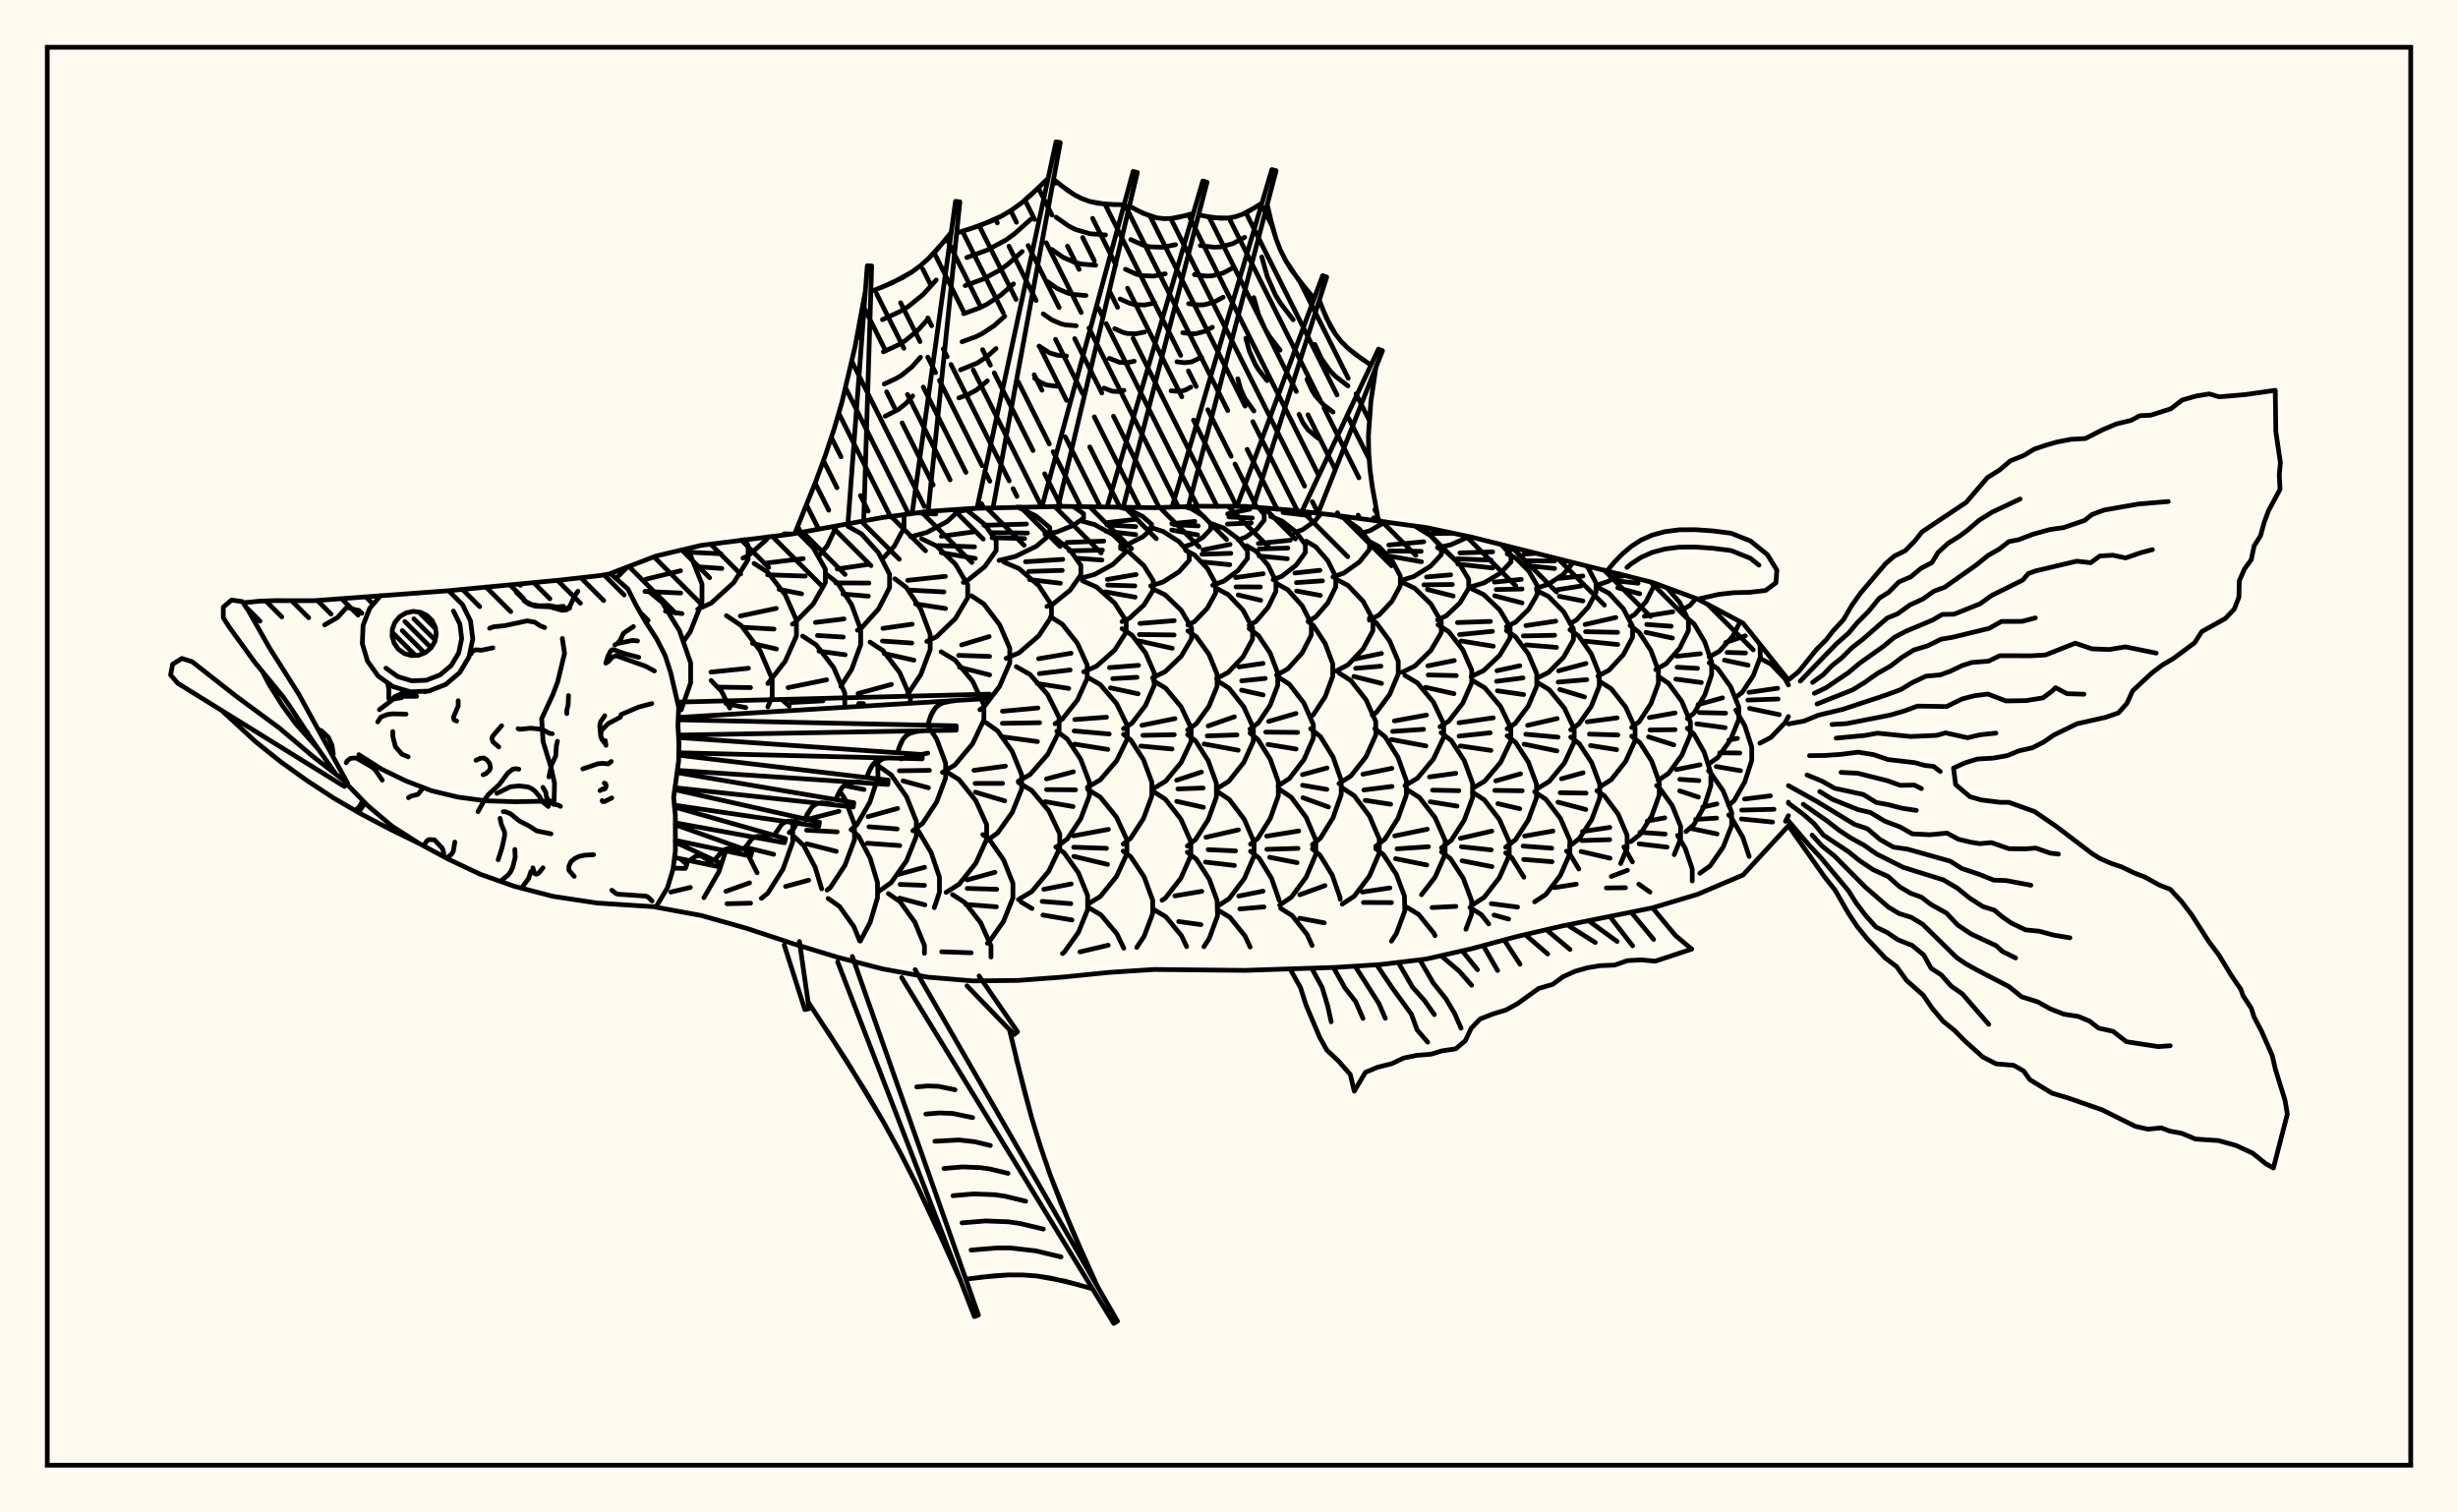 <svg xmlns="http://www.w3.org/2000/svg" width="520" height="320"><rect x="0" y="0" width="520" height="320" fill="floralwhite"/><rect x="10" y="10" width="500" height="300" stroke="black" stroke-width="1" fill="none"/><path stroke="black" stroke-width="1" fill="none" stroke-linecap="round" stroke-linejoin="round" d="
M 129.16 121.33 138.77 117.65 148.35 115.38 167.52 112.99 186.69 109.5 196.27 108.21 205.85 107.56 225.02 107.14 244.18 107.42 253.77 107.11 263.35 107.13 272.93 107.92 282.52 109.02 301.68 111.61 311.27 113.63 349.6 123.23 359.18 126.76 368.76 131.86 378.35 143.85 
M 378.35 174.71 368.76 185.12 359.18 189.2 349.6 192.08 330.43 195.93 320.85 198.16 311.27 200.74 301.68 202.92 292.1 204.07 282.52 204.68 263.35 205.31 244.18 205.12 234.6 205.74 225.02 206.71 215.44 207.43 205.85 207.54 196.27 206.74 186.69 204.99 177.1 202.51 167.52 199.58 157.94 196.41 148.35 193.7 138.79 191.94 
M 129.39 121.59 129.39 121.25 
M 130.3 122.39 132.74 119.96 
M 144.12 150.17 146.11 144.46 146.11 140.25 143.74 133.44 140.06 127.43 137.19 125.08 
M 152.59 182.89 153.66 179.65 
M 144.67 135.58 146.01 133.69 148.51 127.43 148.51 123.56 146.01 117.31 145.18 116.13 
M 136.62 122.56 143.97 120.76 
M 136.44 125.13 144.01 125.47 
M 140.78 129.31 144.27 129.83 
M 154.38 149.82 152.67 146.29 150.44 143.98 
M 160.17 184.65 157.54 179.45 
M 147.61 128.9 150.44 127.62 155.2 123.29 158.27 118.4 158.27 115.37 157.51 114.16 
M 145.23 116.81 152.53 117.16 
M 147.45 119.91 152.71 120.27 
M 162.44 149.55 163.36 147.39 163.36 143.67 160.79 137.65 156.8 132.34 153.68 130.26 
M 150.4 142.2 158.34 141.39 
M 151.88 145.38 158.78 145.48 
M 153.59 148.87 157.77 149.71 
M 164.45 185.78 165.64 183.89 167.71 178.12 167.71 174.55 167.4 173.69 
M 164.09 176.2 164.12 176.2 
M 157.65 179.26 163.67 180.75 
M 157.17 118.08 158.23 117.62 162.1 114.23 162.52 113.57 
M 162.44 144.62 166.11 139.91 168.49 134.53 168.49 131.2 166.11 125.82 162.41 121.07 159.53 119.21 
M 156.61 130.33 164.22 128.72 
M 157.12 132.72 163.74 133.1 
M 159.2 136.13 164.27 137.31 
M 166.97 176.17 167.89 175.35 168.7 173.93 
M 166.97 149.39 165.65 148.24 
M 173.83 188.06 172.45 183.49 170.02 178.89 168.12 177.1 
M 168.71 186.87 171.08 186.23 
M 167.64 132.05 168.02 131.86 172.02 127.82 174.61 123.26 174.61 120.43 172.02 115.86 168.91 112.73 
M 161.63 119.19 169.92 118.19 
M 162.39 121.61 170.36 121.89 
M 164.82 124.69 169.58 125.64 
M 178.72 148.99 178.72 146.64 176.35 141.22 172.67 136.44 169.8 134.58 
M 166.72 145.49 174.88 143.83 
M 167.42 148.63 174.11 148.28 
M 174.96 188.32 175.63 187.82 178.75 183.09 180.77 177.72 180.77 174.41 178.75 169.04 177.65 167.37 
M 170.39 173.47 177.49 171.65 
M 170.64 175.65 177.11 176 
M 170.67 178.53 176.93 180.13 
M 173.28 117.54 174.98 115.51 176.79 111.7 176.79 111.3 
M 177.87 145.2 180.16 141.65 182.08 136.42 182.08 133.18 180.16 127.95 177.18 123.33 174.85 121.52 
M 172.51 131.69 178.55 130.95 
M 172.94 134.45 178.4 134.79 
M 173.26 137.77 178.79 138.53 
M 180.05 175.53 181.3 174.45 184.01 169.76 185.75 164.45 185.66 160.89 
M 178.59 166.21 182.79 167.04 
M 185.49 190.44 185.64 189.96 185.64 186.75 184.08 181.55 181.66 176.96 180.27 175.63 
M 181.39 133.34 182.23 132.88 185.85 128.86 188.19 124.32 188.19 121.5 185.85 116.96 182.23 112.94 179.4 111.37 
M 177.11 120.38 183.55 119.44 
M 176.82 123.33 183.82 123.36 
M 178.35 125.68 183.7 126.14 
M 185.13 161.67 186.91 160.43 
M 192.59 148.52 192.59 147.5 190.32 142.27 186.81 137.66 184.06 135.86 
M 181.51 146.74 188.58 144.81 
M 181.67 148.84 182.67 148.86 
M 186.01 188.53 188.53 186.74 191.77 182.15 193.85 176.95 193.85 173.74 191.77 168.54 188.53 163.95 186.01 162.16 
M 183.64 172.78 189.88 171.05 
M 183.83 174.93 189.8 175.39 
M 183.49 178.41 190.35 178.9 
M 190.72 191.21 190.4 190.76 187.94 189.07 
M 186.66 118.26 189.18 115.58 191.25 111.71 191.25 109.31 191.04 108.91 
M 191.78 147.27 194.8 142.71 196.78 137.44 196.78 134.19 194.8 128.92 191.72 124.27 189.31 122.46 
M 186.79 132.95 192.98 132.06 
M 186.69 135.63 192.89 136.05 
M 187.04 138.26 193.34 139.68 
M 193.11 175.77 195.2 174.18 198.15 169.69 200.05 164.6 200.05 161.45 198.15 156.37 196.26 153.49 
M 190.62 160.57 196.27 159.34 
M 190.27 163.08 196.62 162.99 
M 191.04 165.22 196.42 166.68 
M 197.65 192.05 198.74 188.79 198.74 185.58 196.99 180.39 194.29 175.81 193.94 175.51 
M 190.16 184.98 195.6 183.5 
M 190.43 187.12 195.58 187.32 
M 190.34 190.03 195.67 191.45 
M 192.65 113.57 196.05 112.66 200.4 110.33 203.15 107.74 
M 194.03 108.51 197.99 108.75 
M 196.07 135.71 198.11 134.73 202.13 130.85 204.72 126.47 204.72 123.75 202.13 119.37 198.11 115.5 194.97 113.99 
M 192.01 122.79 200 121.94 
M 192.08 124.83 199.7 125.24 
M 193.69 127.77 200.03 128.75 
M 199.37 163.43 202.01 161.85 205.75 157.37 208.15 152.31 208.15 149.18 205.75 144.11 202.01 139.64 199.1 137.9 
M 200.15 188.81 202.91 187.07 206.45 182.62 208.73 177.58 208.73 174.46 206.45 169.42 202.91 164.96 200.15 163.23 
M 205.34 192.51 204.13 190.96 201.51 189.28 
M 202.91 108.19 206.42 107.54 
M 203.79 123.23 204.53 122.93 208.31 119.91 210.74 116.49 210.74 114.37 208.31 110.95 204.6 107.98 
M 199.15 113.46 206.37 112.47 
M 198.5 115.43 206.17 115.7 
M 199.14 116.94 206.33 118.15 
M 207.29 150.16 208.13 149.61 211.47 145.21 213.62 140.23 213.62 137.15 211.47 132.17 208.13 127.78 205.53 126.06 
M 203.43 136.45 209.26 134.68 
M 202.81 138.66 209.35 138.88 
M 202.99 141.18 209.36 142.79 
M 208.66 177.93 211.06 176.23 214.14 171.89 216.13 166.96 216.13 163.91 214.14 158.99 211.06 154.64 208.66 152.94 
M 206.04 162.99 212.69 162.09 
M 206.28 165.75 212.09 165.75 
M 206.36 167.61 212.55 169.44 
M 213.3 192.43 214.29 189.96 214.29 186.89 212.31 181.92 209.24 177.53 207.91 176.58 
M 204.6 186.17 210.49 184.55 
M 204.62 187.97 210.86 188.15 
M 204.28 191.35 210.79 191.86 
M 211.35 118.57 214.81 117.73 219.24 115.58 222.09 113.15 222.09 111.64 219.24 109.21 215.23 107.26 
M 208.15 111.14 217.15 110.88 
M 209.87 112.7 217.37 112.78 
M 209.87 113.77 216.75 113.95 
M 212.85 139.3 215.59 138.12 219.75 134.53 222.44 130.47 222.44 127.96 219.75 123.9 215.59 120.31 212.34 118.91 
M 215.42 165.3 217.92 163.87 221.65 159.61 224.06 154.79 224.06 151.8 221.65 146.97 217.92 142.71 215 141.05 
M 212.07 150.49 219.58 149.79 
M 212.05 153.04 219.94 152.91 
M 211.88 155.87 219.48 156.9 
M 215.46 190.32 218.27 188.64 221.87 184.33 224.19 179.45 224.19 176.43 221.87 171.55 218.27 167.24 215.46 165.56 
M 218.32 192.22 215.98 190.82 
M 221.07 113.05 223.59 112.55 227.02 111.18 229.23 109.64 229.23 108.68 227.08 107.17 
M 221.48 128.31 222.78 127.78 226.36 124.9 228.66 121.64 228.66 119.62 226.36 116.36 222.78 113.47 221.07 112.79 
M 216.95 118.86 224.83 118.35 
M 217.65 120.91 224.73 120.68 
M 217.81 122.63 224.33 123.4 
M 223.2 153.13 224.74 152.15 227.94 148.11 230 143.53 230 140.69 227.94 136.12 224.74 132.07 222.25 130.5 
M 219.72 139.37 226.59 138.21 
M 219.88 142.52 226.39 141.75 
M 219.44 144.62 226.1 145.66 
M 223.57 179.16 225.79 177.5 228.62 173.24 230.45 168.42 230.45 165.44 228.62 160.62 225.79 156.37 223.57 154.71 
M 221.4 164.8 227.08 163.29 
M 221.4 167.06 227.54 167.11 
M 221.09 169.61 227.01 170.65 
M 230.09 191.35 230.09 189.48 228.14 184.67 225.11 180.42 223.36 179.2 
M 220.83 188.15 226.64 187.02 
M 220.48 190.72 226.54 191.19 
M 228.5 122.38 231.54 121.55 235.44 119.42 237.95 117.01 237.95 115.52 235.44 113.11 231.54 110.98 228.5 110.15 
M 225.71 114.77 233.53 114.48 
M 226.21 116.54 233.22 116.39 
M 227.84 118.11 233.12 118.5 
M 229.26 142.14 231.98 140.94 235.79 137.57 238.25 133.75 238.25 131.39 235.79 127.57 231.98 124.2 229 122.88 
M 230.04 166.58 232.76 165 236.24 160.94 238.48 156.34 238.48 153.5 236.24 148.9 232.76 144.84 230.04 143.26 
M 227.38 152.24 234.09 151.74 
M 227.24 154.65 234.66 155.3 
M 227.33 157.44 234.36 158.56 
M 230.11 191.32 232.78 189.67 236.2 185.44 238.4 180.65 238.4 177.68 236.2 172.89 232.78 168.66 230.11 167.01 
M 227.09 176.85 234.49 175.48 
M 227.14 179.25 234.08 179.49 
M 227.17 181.19 234.31 182.89 
M 237.05 115.49 238.83 115.04 241.74 113.59 243.62 111.94 243.62 110.92 241.74 109.27 238.83 107.82 236.92 107.34 
M 234.37 110.55 240.46 109.85 
M 234.17 111.06 240.26 111.42 
M 233.98 112.4 240.27 113.11 
M 237.37 131.52 238.92 130.82 242 128.01 243.98 124.83 243.98 122.86 242 119.68 238.92 116.87 237.05 116.02 
M 234.27 122.6 240.36 121.55 
M 234.33 123.79 240.08 123.96 
M 233.83 125.22 240.14 126.34 
M 237.68 154.18 239.47 153.01 242.34 149.25 244.19 145.01 244.19 142.38 242.34 138.13 239.47 134.38 237.37 133 
M 234.71 141.25 240.86 140.77 
M 235.41 143.59 240.55 143.3 
M 234.91 145.53 240.77 146.79 
M 237.61 178.58 239.21 177.34 241.92 173.16 243.67 168.42 243.67 165.48 241.92 160.74 239.21 156.55 237.68 155.37 
M 243.86 190.48 242.05 185.53 239.24 181.29 237.61 180.07 
M 243.43 123.97 246.06 123.13 249.42 120.98 251.59 118.54 251.59 117.03 249.42 114.59 246.06 112.44 243.43 111.59 
M 243.83 143.4 246.49 142.12 249.89 138.84 252.08 135.13 252.08 132.83 249.89 129.12 246.49 125.85 243.83 124.57 
M 241.16 131.91 248.41 131.32 
M 241.04 134.25 248.39 134.34 
M 240.86 135.58 247.99 137.16 
M 244.03 166.83 246.59 165.29 249.88 161.32 251.99 156.83 251.99 154.05 249.88 149.56 246.59 145.59 244.03 144.05 
M 241.58 153.46 248.56 152.04 
M 241.78 155.58 248.42 155.45 
M 241.36 157.85 247.94 158.47 
M 245.84 190.47 246.54 190.01 249.82 185.8 251.93 181.03 251.93 178.08 249.82 173.31 246.54 169.1 243.99 167.45 
M 250.64 115.59 252 115.18 254.52 113.65 256.14 111.93 256.14 110.86 254.52 109.14 252 107.62 250.64 107.21 
M 247.9 110.79 252.77 110.32 
M 248.37 111 253.49 111.27 
M 247.88 112.14 253.36 113.17 
M 251.3 132.24 252.72 131.5 255.43 128.67 257.18 125.46 257.18 123.47 255.43 120.27 252.72 117.43 250.81 116.44 
M 251.24 154.43 253.06 153.16 255.75 149.44 257.48 145.23 257.48 142.63 255.75 138.42 253.06 134.7 251.3 133.48 
M 251.18 179 252.92 177.63 255.6 173.43 257.33 168.66 257.33 165.71 255.6 160.95 252.92 156.74 251.24 155.43 
M 248.92 165.08 254.17 163.34 
M 249.19 166.92 254.52 166.73 
M 248.95 169.55 254.59 170.81 
M 257.48 190.53 255.83 186.02 253.11 181.8 251.18 180.3 
M 248.54 189.55 254.25 188.59 
M 256.55 123.82 258.9 122.95 261.94 120.69 263.91 118.13 263.91 116.55 261.94 113.99 258.9 111.74 256.52 110.86 
M 254.5 116.35 260.23 115.19 
M 254.27 117.27 260.39 117.07 
M 254.13 118.87 260.17 119.48 
M 257.38 143.57 259.83 142.27 262.97 138.96 264.99 135.2 264.99 132.87 262.97 129.11 259.83 125.8 257.38 124.5 
M 257.52 166.83 259.98 165.28 263.13 161.31 265.16 156.82 265.16 154.04 263.13 149.55 259.98 145.58 257.52 144.03 
M 255.6 153.59 261.15 151.65 
M 255.39 155.7 261.68 155.49 
M 254.74 157.41 261.94 158.73 
M 259.39 190.55 260.05 190.11 263.24 185.89 265.3 181.11 265.3 178.15 263.24 173.36 260.05 169.14 257.55 167.49 
M 255.13 177.15 261.99 175.58 
M 255.59 179.77 261.38 180.03 
M 255.01 182.4 261.14 183.11 
M 261.93 114.22 263.56 113.65 265.92 111.96 267.45 110.05 267.45 108.87 266.26 107.37 
M 259.71 108.72 264.41 107.72 
M 260.01 109.37 264.93 109.6 
M 259.67 110.88 264.72 110.64 
M 264.27 132.32 265.72 131.48 268.28 128.48 269.93 125.1 269.93 123 268.28 119.61 265.72 116.62 263.72 115.45 
M 261.41 122.2 267.25 121.38 
M 261.48 124.17 266.63 124.19 
M 261.95 125.87 266.7 127.01 
M 264.44 154.27 266.2 152.95 268.7 149.22 270.31 145 270.31 142.39 268.7 138.16 266.2 134.43 264.27 133 
M 262.11 141.1 267.2 140.36 
M 262.69 144.05 267.67 143.54 
M 262.65 146.02 267.23 147.03 
M 264.56 178.61 266.11 177.37 268.74 173.15 270.44 168.38 270.44 165.43 268.74 160.65 266.11 156.44 264.44 155.1 
M 270.62 190.49 269 185.83 266.39 181.59 264.56 180.1 
M 262.06 189.58 267.2 188.55 
M 269.34 122.65 271.18 121.93 274.21 119.57 276.15 116.9 276.15 115.24 274.21 112.57 271.18 110.2 268.82 109.28 
M 266.21 114.99 272.97 114.3 
M 266.4 116.14 272.45 115.96 
M 266.38 117.64 272.34 118.22 
M 270.06 142.85 272.43 141.53 275.47 138.16 277.42 134.34 277.42 131.97 275.47 128.15 272.43 124.78 270.06 123.46 
M 270.38 166.27 272.79 164.71 275.87 160.69 277.85 156.15 277.85 153.34 275.87 148.79 272.79 144.78 270.38 143.21 
M 268.39 152.64 274.17 150.95 
M 267.77 154.9 274.51 154.96 
M 268.25 157.51 274.18 158.48 
M 272.23 190.47 273.18 189.83 276.33 185.57 278.37 180.75 278.37 177.77 276.33 172.95 273.18 168.69 270.72 167.03 
M 267.97 176.91 274.75 175.82 
M 268.01 179.7 274.6 179.5 
M 268.59 181.38 274.4 182.52 
M 273.96 112.63 275.53 112.09 278.1 110.31 279.45 108.67 
M 271.44 108.43 276.98 109.09 
M 276.72 131.46 278.34 130.52 280.93 127.53 282.59 124.15 282.59 122.05 280.93 118.67 278.34 115.68 276.33 114.51 
M 273.94 121.24 279.24 120.66 
M 274.26 123.27 279.77 122.89 
M 274.3 125.04 279.32 125.97 
M 277.14 151.75 277.88 151.18 280.35 147.4 281.95 143.11 281.95 140.45 280.35 136.16 277.88 132.37 276.72 131.49 
M 277.64 178.71 279.35 177.33 282.02 173 283.74 168.11 283.74 165.08 282.02 160.18 279.35 155.86 277.27 154.18 
M 275.54 163.9 280.75 162.48 
M 275.56 166.14 280.7 167.02 
M 275.65 168.78 281.05 170.74 
M 283.51 190.29 283.51 189.93 281.83 185.13 279.22 180.89 277.64 179.6 
M 274.96 189.31 280.31 187.37 
M 281.99 122.07 284.29 121.25 287.59 118.9 289.72 116.25 289.72 114.6 287.59 111.94 284.29 109.59 282.76 109.05 
M 282.72 141.96 285.2 140.64 288.39 137.26 290.44 133.44 290.44 131.07 288.39 127.25 285.2 123.88 282.72 122.56 
M 283.26 165.78 285.77 164.19 288.98 160.12 291.05 155.51 291.05 152.65 288.98 148.04 285.77 143.97 283.26 142.38 
M 285.58 190.22 286.49 189.62 289.71 185.34 291.79 180.49 291.79 177.49 289.71 172.64 286.49 168.36 283.96 166.69 
M 288.32 112.7 289.81 112.29 293.11 110.39 
M 289.7 131.21 291.76 130.11 294.49 127.2 296.25 123.91 296.25 121.87 294.49 118.58 291.76 115.67 289.64 114.54 
M 290.31 151.32 291.17 150.74 293.99 146.92 295.81 142.6 295.81 139.92 293.99 135.6 291.17 131.78 289.7 130.79 
M 286.61 139.44 292.26 138.25 
M 286.79 141.41 292.14 140.95 
M 286.41 143.12 292.27 144.59 
M 291.05 179.06 293.01 177.51 295.75 173.15 297.52 168.22 297.52 165.16 295.75 160.23 293.01 155.87 290.86 154.17 
M 288.33 163.81 294.46 162.56 
M 288.52 167.14 294.48 166.39 
M 288.81 169.34 294.2 170.16 
M 297.12 189.59 295.42 185.03 292.68 180.82 291.05 179.57 
M 288.19 188.73 294.03 187.87 
M 296.29 122.84 299.07 121.99 302.63 119.8 304.93 117.33 304.93 115.8 302.63 113.32 299.28 111.27 
M 293.81 115.31 301.2 114.63 
M 293.91 116.57 300.65 116.65 
M 293.85 117.64 300.71 118.85 
M 296.64 142.22 299.3 140.93 302.71 137.61 304.91 133.86 304.91 131.54 302.71 127.78 299.3 124.47 296.64 123.18 
M 297.23 166.23 299.87 164.65 303.25 160.59 305.42 156 305.42 153.15 303.25 148.56 299.87 144.5 297.23 142.91 
M 294.99 152.53 301.78 151.29 
M 294.62 154.75 301.16 154.31 
M 294.35 156.46 301.66 157.82 
M 300.72 189.3 303.6 185.58 305.72 180.78 305.72 177.8 303.6 173 300.32 168.76 297.75 167.1 
M 295.07 176.86 301.95 175.44 
M 295.55 179.59 302.2 179.15 
M 295.22 181.68 301.84 183.01 
M 304.44 115.81 306.89 115.27 310.03 113.88 310.55 113.48 
M 301.87 111.77 302.55 111.79 
M 302.11 112.89 307.47 112.83 
M 304.12 131.16 305.97 130.29 308.85 127.56 310.71 124.47 310.71 122.56 308.85 119.47 305.97 116.75 304.1 115.86 
M 301.79 122.08 306.89 121.62 
M 301.23 123.74 307.25 123.66 
M 301.97 124.72 307.42 126.1 
M 304.64 153.77 306.51 152.57 309.46 148.76 311.35 144.45 311.35 141.79 309.46 137.48 306.51 133.67 304.22 132.19 
M 302.07 140.88 307.66 139.75 
M 302.14 142.81 308.08 142.94 
M 301.58 145.42 307.59 146.77 
M 304.96 179.38 307.02 177.79 309.77 173.53 311.54 168.72 311.54 165.74 309.77 160.92 307.02 156.67 304.87 155.01 
M 302.42 164.38 307.99 163.61 
M 303.06 167.18 308.63 167.29 
M 302.57 169.64 308.24 170.55 
M 310.31 187.83 309.56 185.82 306.84 181.66 304.96 180.23 
M 311.29 124.12 313.99 123.31 317.44 121.23 319.66 118.88 319.66 117.42 317.6 115.24 
M 308.86 116.99 315.78 116.76 
M 308.24 118.24 315.45 118.51 
M 308.41 119.35 315.78 120.17 
M 311.21 143.15 313.87 141.88 317.27 138.64 319.47 134.97 319.47 132.7 317.27 129.03 313.87 125.79 311.21 124.52 
M 308.33 131.72 315.31 131.48 
M 308.79 134.27 315.73 133.57 
M 309.1 135.61 315.91 136.72 
M 311.5 166.82 314.11 165.26 317.46 161.29 319.62 156.78 319.62 154 317.46 149.49 314.11 145.52 311.5 143.96 
M 308.66 152.92 315.91 151.88 
M 308.68 155.74 315.25 155.05 
M 308.94 157.82 315.41 158.77 
M 316.44 186.68 317.2 185.7 319.28 180.99 319.28 178.08 317.2 173.37 313.99 169.21 311.48 167.59 
M 308.94 177.38 315.6 175.84 
M 309.17 179.15 315.47 179.82 
M 309.3 182.12 315.63 183.36 
M 318.86 116.53 320.68 116.03 
M 318.68 132.6 320.64 131.63 323.41 128.9 325.2 125.8 325.2 123.89 323.41 120.79 320.64 118.06 318.86 117.18 
M 316.15 123.16 321.83 122.58 
M 316.54 124.73 322 124.62 
M 316.21 126.06 321.99 127.56 
M 318.84 154.2 320.57 153.04 323.33 149.34 325.11 145.15 325.11 142.56 323.33 138.37 320.57 134.67 318.68 133.41 
M 316.69 141.91 321.52 140.86 
M 316.6 144.15 322.2 143.43 
M 316.79 146.16 322.32 146.95 
M 318.53 179.26 320.61 177.67 323.31 173.51 325.05 168.81 325.05 165.9 323.31 161.2 320.61 157.05 318.84 155.69 
M 316.43 165.22 321.68 163.72 
M 316.22 167.23 322.03 167.31 
M 316.88 170.03 321.52 171.12 
M 322.39 185.6 319.82 181.47 318.53 180.44 
M 325.04 124.45 327.53 123.63 330.72 121.53 332.77 119.07 
M 322.44 117.24 324.76 117.07 
M 322.67 118.65 328.89 118.7 
M 322.7 119.62 328.87 120.28 
M 325.08 143.53 327.59 142.27 330.8 139.03 332.87 135.36 332.87 133.09 330.8 129.43 327.59 126.19 325.08 124.93 
M 322.81 132.37 329.13 131.42 
M 322.26 134.55 328.89 134.41 
M 322.89 136.44 329.29 136.97 
M 325.22 166.87 327.74 165.34 330.96 161.43 333.03 156.99 333.03 154.25 330.96 149.82 327.74 145.91 325.22 144.38 
M 323.16 153.47 329.42 152.03 
M 322.79 155.35 329.61 155.97 
M 322.43 157.45 329.37 158.88 
M 330.5 184.31 332.11 180.59 332.11 177.76 330.12 173.17 327.05 169.12 324.65 167.54 
M 322.54 176.89 328.54 175.83 
M 322.22 179.01 328.29 179.46 
M 322.34 181.84 328.34 182.32 
M 332.13 131.94 333.47 131.2 336.01 128.43 337.65 125.3 337.65 123.35 336.01 120.22 335.55 119.71 
M 329.64 122.38 334.87 121.87 
M 329.4 124.78 334.46 123.99 
M 329.89 126.17 334.87 127.15 
M 332.29 154.41 334 153.19 336.63 149.45 338.33 145.2 338.33 142.58 336.63 138.33 334 134.58 332.13 133.25 
M 329.72 141.93 335.52 140.38 
M 329.64 144.32 335.69 143.8 
M 329.97 145.88 335.21 147.45 
M 332.03 179.03 334.09 177.45 336.73 173.4 338.44 168.81 338.44 165.97 336.73 161.38 334.09 157.33 332.29 155.95 
M 330.34 164.77 334.93 163.5 
M 330.06 167.72 335.53 167.81 
M 329.6 169.72 335.48 171.27 
M 334.01 183.86 332.08 180.65 331.4 180.08 
M 337.95 123.78 340.32 122.96 342.58 121.41 
M 338.05 143.06 340.41 141.78 343.43 138.51 345.38 134.81 345.38 132.51 343.43 128.81 340.41 125.54 338.05 124.26 
M 335.33 132.13 341.84 130.65 
M 335.43 133.65 342.21 133.79 
M 335.35 135.66 342.23 136.36 
M 338.47 166.48 340.86 164.97 343.92 161.09 345.9 156.71 345.9 153.99 343.92 149.6 340.86 145.72 338.47 144.21 
M 335.77 152.72 342.11 151.88 
M 336.25 155.32 342.26 155.51 
M 336.48 157.74 342 158.61 
M 342.85 182.7 344.22 179.47 344.22 176.72 342.34 172.28 339.41 168.36 337.83 167.29 
M 334.78 175.93 340.56 175.06 
M 334.62 177.84 340.54 177.65 
M 334.48 180.15 340.61 181.58 
M 344.68 130.67 345.81 130.03 348.24 127.27 349.8 124.14 349.8 123.3 
M 342.31 122.03 343.96 121.77 
M 342.06 122.91 346.54 123.39 
M 342.24 124.36 346.9 125.63 
M 345.19 153.92 346.78 152.7 349.25 148.89 350.85 144.59 350.85 141.92 349.25 137.61 346.78 133.81 344.85 132.33 
M 345.03 178.06 346.96 176.54 349.43 172.64 351.02 168.22 351.02 165.49 349.43 161.07 346.96 157.17 345.19 155.77 
M 345.35 182.35 343.54 179.19 
M 350.28 141.68 352.5 140.41 355.35 137.14 357.19 133.45 357.19 131.16 355.35 127.46 352.63 124.34 
M 347.87 130.39 353.89 129.44 
M 348.36 132.12 353.55 132.5 
M 348.22 133.8 353.81 135 
M 350.8 165.12 352.99 163.63 355.8 159.79 357.61 155.45 357.61 152.76 355.8 148.42 352.99 144.58 350.8 143.09 
M 348.93 151.82 354.36 150.84 
M 349.05 154.45 354.37 154.38 
M 348.75 155.91 354.1 157.6 
M 354.19 180.83 355.54 177.52 355.54 174.82 353.76 170.44 350.99 166.58 350.45 166.21 
M 348.48 173.71 352.19 173.04 
M 346.94 176.1 352.28 176.47 
M 346.76 178.54 352.66 179.23 
M 356.24 128.81 357.54 128.07 358.8 126.62 
M 356.96 152.04 358.4 150.84 360.65 147.05 362.1 142.76 362.1 140.1 360.65 135.81 358.4 132.02 356.64 130.54 
M 354.74 138.85 359.72 138.31 
M 354.8 141.17 359.12 141.41 
M 354.53 143.69 359.92 144.41 
M 356.68 175.94 358.37 174.44 360.54 170.59 361.94 166.23 361.94 163.53 360.54 159.18 358.37 155.33 356.96 154.08 
M 354.65 162.82 359.64 161.81 
M 355.37 164.89 359.41 165.16 
M 355.34 167.33 359.31 168.65 
M 356.8 180.31 356.5 179.43 354.9 176.76 
M 361.58 139 363.75 137.78 366.57 134.62 368.14 131.52 
M 361.44 161.66 363.4 160.29 366.11 156.51 367.85 152.22 367.85 149.57 366.11 145.28 363.4 141.5 361.58 140.23 
M 359.22 149.09 364.4 147.65 
M 359.51 150.76 365.06 150.89 
M 358.95 153.15 364.96 153.96 
M 364.94 178.21 366.34 174.68 366.34 171.87 364.55 167.34 361.77 163.34 361.44 163.1 
M 360.21 170.77 363.22 170.09 
M 358.72 173.37 363.16 173.09 
M 357.89 175.32 363.25 176.44 
M 367.23 147.5 368.54 146.52 370.89 143 372.41 139.01 372.32 136.3 
M 365.07 135.94 369.24 134.52 
M 365.37 138.03 369.28 138.16 
M 364.81 139.68 369.82 140.74 
M 365.7 170.42 366.87 169.38 369.13 165.4 370.59 160.88 370.59 158.09 369.13 153.57 367.23 150.22 
M 365.76 156.59 367.56 156.22 
M 363.81 159.27 368.06 159.32 
M 363.08 162.18 368.2 163.06 
M 368.7 177.15 366.22 172.89 365.7 172.43 
M 372.31 157.24 374.65 156.02 377.64 152.9 378.35 151.6 
M 378.35 144.92 378.35 144.92 
M 370 146.49 376.07 145.62 
M 369.77 148.12 376.15 147.9 
M 370.13 149.88 376.42 151.2 
M 378.35 169.73 378.35 169.73 
M 369.07 169.06 374.53 168.38 
M 368.46 171.4 375.29 171.23 
M 368.4 173.27 373.34 173.76 
M 129.39 121.25 129.39 121.25 
M 141.91 188.74 146.04 187.76 
M 148.92 189.93 152.07 184.47 152.59 182.89 
M 145.18 116.13 145.18 116.13 
M 153.56 188.59 158.58 186.79 
M 153.8 191.21 158.79 191.09 
M 161.07 190.07 162.44 188.98 164.45 185.78 
M 166.19 187.55 168.71 186.87 
M 181.88 199.08 180.64 196.04 177.59 191.77 175.2 190.1 
M 176.79 111.3 176.79 111.3 
M 182 199.11 184.08 195.16 185.49 190.44 
M 195.57 201.7 195.57 200.03 193.54 195.11 190.72 191.21 
M 191.04 108.91 191.04 108.91 
M 209.65 202.49 209.65 200.12 207.49 195.26 205.34 192.51 
M 199.22 201.37 205.46 201.59 
M 206.42 107.54 206.42 107.54 
M 208.88 199.58 209.24 199.32 212.31 194.93 213.3 192.43 
M 224.77 201.75 225.11 201.51 228.14 197.27 230.09 192.46 230.09 191.35 
M 220.63 193.6 226.78 194.65 
M 237.74 200.62 236.29 197.59 232.93 193.59 230.3 192.02 
M 228.47 201.4 234.44 199.99 
M 236.92 107.34 236.92 107.34 
M 240.48 200.46 242.05 198.09 243.86 193.29 243.86 190.48 
M 251.03 200.28 249.94 197.96 246.67 193.99 244.11 192.44 
M 254.69 200.31 255.83 198.54 257.58 193.76 257.48 190.53 
M 249.35 194.98 254.07 195.63 
M 257.55 191.76 259.39 190.55 
M 264.47 200.37 263.41 198.07 260.21 194.1 257.71 192.56 
M 262.29 192.31 267.39 191.88 
M 270.72 191.49 272.23 190.47 
M 277.57 200.04 276.53 197.73 273.38 193.74 270.93 192.18 
M 274.96 194.28 280.16 195.25 
M 283.96 191.29 285.58 190.22 
M 294.36 199.13 295.42 197.5 297.19 192.74 297.12 189.59 
M 288.44 190.94 294.38 190.97 
M 303.58 197.96 303.34 197.44 300.13 193.48 297.62 191.94 
M 310.12 196.62 311.31 193.43 311.31 190.52 310.31 187.83 
M 302.96 192.02 308.01 191.77 
M 317.6 115.24 317.6 115.24 
M 311.48 191.48 313.99 189.85 316.44 186.68 
M 314.95 195.49 313.38 193.52 310.97 192.01 
M 315.49 191.19 321.05 191.92 
M 316.07 193.6 319.16 194.46 
M 324.65 190.81 327.05 189.23 330.12 185.18 330.5 184.31 
M 328.86 187.8 333.47 187.07 
M 342.58 121.41 342.58 121.41 
M 349.8 123.3 349.8 123.3 
M 340.87 185.44 344.3 184.13 
M 339.83 187.87 343.88 187.82 
M 349.06 188.74 346.7 187.08 
M 358 186.39 358 183.83 356.8 180.31 
M 368.14 131.52 368.14 131.52 
M 359.6 184.77 361.77 183.21 364.55 179.21 364.94 178.21 
M 370.05 181.21 368.7 177.15 
M 378.35 144.92 377.64 143.63 374.65 140.5 372.31 139.28 
M 377.73 173.77 378.35 172.58 
M 373.34 173.76 375 173.93 
M 165.87 112.94 167.52 112.99 
M 179.41 110.43 183.48 56.22 184.4 56.27 182.72 110.22 
M 193.02 108.23 202.15 42.6 203.06 42.71 196.35 108.21 
M 206.77 107.15 223.41 30 224.31 30.17 210.08 107.42 
M 220.55 106.76 239.72 36.27 240.61 36.5 223.85 107.15 
M 234.32 106.89 254.46 38.3 255.35 38.54 237.61 107.35 
M 248.09 106.8 269.07 35.88 269.96 36.12 251.4 107.18 
M 261.88 106.6 279.81 58.32 280.67 58.62 265.13 107.28 
M 275.63 107.75 291.63 73.85 292.47 74.21 278.84 108.6 
M 290.6 109.55 292.1 110.25 
M 168.15 112.87 172.56 101.92 174.61 96.33 176.49 90.68 178.15 84.97 180.88 73.39 183.07 61.64 
M 184.23 61.7 188.71 59.87 192.86 57.58 194.75 56.19 196.51 54.62 198.16 52.9 201.24 49.16 
M 202.39 49.3 207.29 47.74 211.92 45.7 214.07 44.41 216.11 42.94 218.05 41.3 221.75 37.71 
M 222.88 37.94 225.8 40.24 227.32 41.23 228.9 42.03 230.56 42.63 234.09 43.23 237.8 43.32 
M 238.92 43.61 241.8 45.12 244.73 46.09 246.23 46.26 247.76 46.22 249.31 45.98 252.45 45.16 
M 253.56 45.46 256.76 46.07 259.86 46.13 261.35 45.85 262.8 45.36 264.21 44.68 266.98 42.97 
M 268.09 43.28 269.24 48.22 269.98 50.61 270.88 52.92 271.99 55.12 274.75 59.26 278.01 63.15 
M 279.11 63.52 280.61 67.31 282.55 70.74 283.76 72.27 285.14 73.66 286.68 74.92 290.03 77.24 
M 291.09 77.7 290.02 84.89 289.5 92.08 289.55 95.67 289.82 99.26 290.29 102.84 291.58 110 
M 186.49 60.81 190.84 58.8 192.86 57.58 194.75 56.19 196.51 54.62 199.72 51.06 
M 186.68 67.63 190.42 65.9 192.16 64.85 195.3 62.3 198.06 59.24 
M 186.87 74.44 190.01 72.99 191.46 72.11 194.09 69.98 196.4 67.41 
M 187.07 81.25 189.59 80.08 190.76 79.38 192.88 77.66 194.74 75.59 
M 187.26 88.06 190.06 86.64 191.67 85.34 193.08 83.77 
M 204.86 48.55 209.66 46.8 211.92 45.7 214.07 44.41 216.11 42.94 219.92 39.54 
M 204.53 54.49 208.84 52.91 212.82 50.77 214.65 49.44 218.08 46.38 
M 204.19 60.43 208.03 59.03 211.56 57.12 213.19 55.94 216.24 53.22 
M 203.86 66.37 207.22 65.15 208.8 64.37 211.73 62.44 214.4 60.06 
M 203.53 72.31 206.4 71.26 207.76 70.6 210.28 68.94 212.56 66.9 
M 203.19 78.25 206.72 76.83 208.82 75.44 210.72 73.74 
M 202.86 84.19 204.78 83.49 206.54 82.54 208.88 80.59 
M 224.33 39.13 227.32 41.23 228.9 42.03 230.56 42.63 232.29 43.02 235.93 43.31 
M 223.42 45.95 226.11 47.84 227.54 48.56 230.59 49.45 233.87 49.71 
M 222.51 52.77 224.91 54.45 227.5 55.57 228.89 55.88 231.8 56.11 
M 221.61 59.59 223.7 61.06 225.97 62.04 227.18 62.31 229.73 62.52 
M 220.7 66.41 222.5 67.67 224.44 68.51 225.48 68.74 227.67 68.92 
M 219.8 73.23 222.09 74.68 223.78 75.17 225.6 75.32 
M 218.89 80.05 220.09 80.89 221.39 81.45 223.54 81.72 
M 240.36 44.4 243.25 45.7 244.73 46.09 246.23 46.26 247.76 46.22 250.88 45.61 
M 239.22 50.69 241.83 51.86 243.16 52.21 245.89 52.32 248.69 51.77 
M 238.09 56.97 240.41 58.01 241.59 58.32 244.02 58.42 246.51 57.93 
M 236.96 63.26 238.99 64.17 240.02 64.44 242.14 64.53 244.32 64.1 
M 235.83 69.54 237.56 70.32 238.45 70.55 240.27 70.63 242.14 70.26 
M 234.69 75.82 236.88 76.67 238.4 76.73 239.95 76.43 
M 233.56 82.11 235.31 82.78 236.52 82.84 237.77 82.59 
M 255.17 45.8 258.33 46.19 259.86 46.13 261.35 45.85 262.8 45.36 265.6 43.86 
M 253.93 51.95 256.77 52.3 258.15 52.25 260.8 51.55 263.32 50.21 
M 252.69 58.1 255.22 58.41 256.44 58.36 258.8 57.75 261.04 56.55 
M 251.46 64.25 253.67 64.52 254.74 64.48 256.8 63.94 258.76 62.89 
M 250.22 70.39 252.11 70.63 253.03 70.59 254.8 70.13 256.48 69.23 
M 248.98 76.54 250.56 76.74 252.07 76.57 254.2 75.57 
M 247.75 82.69 249.62 82.82 250.8 82.51 251.92 81.91 
M 268.63 45.77 269.98 50.61 270.88 52.92 271.99 55.12 273.28 57.23 276.35 61.22 
M 266.94 54.37 268.1 58.53 269.83 62.41 270.94 64.23 273.58 67.66 
M 265.25 62.97 266.22 66.45 267.67 69.7 268.6 71.22 270.81 74.09 
M 263.56 71.57 264.34 74.38 265.51 76.99 266.26 78.22 268.04 80.53 
M 261.87 80.16 262.46 82.3 263.35 84.28 265.27 86.96 
M 279.83 65.44 281.5 69.08 282.55 70.74 283.76 72.27 285.14 73.66 288.32 76.1 
M 278.16 72.85 279.54 75.86 281.4 78.48 282.54 79.63 285.17 81.65 
M 276.49 80.26 277.58 82.63 278.26 83.7 279.95 85.6 282.01 87.19 
M 274.82 87.66 275.62 89.4 276.69 90.91 278.86 92.73 
M 143.35 148.55 209.32 146.86 209.36 147.77 143.49 151.8 
M 143.47 152.29 202.29 153.57 202.28 154.49 143.54 155.53 
M 143.56 156.04 195.13 159.64 195.09 160.55 143.6 159.27 
M 143.59 159.78 187.9 165.06 187.82 165.97 143.31 162.99 
M 143.25 163.46 180.63 169.83 180.51 170.74 142.8 166.67 
M 142.75 167.07 173.37 173.95 173.21 174.85 142.67 170.36 
M 142.71 170.75 166.17 177.42 165.96 178.31 142.84 174.09 
M 142.83 174.48 159.06 180.26 158.81 181.14 142.83 177.79 
M 142.84 178.18 152.09 182.46 151.81 183.33 142.7 181.43 
M 143.88 181.67 145.31 182.89 144.98 183.74 142.41 183.68 
M 202.63 148.18 200.46 148.44 199.49 148.71 198.65 149.12 197.94 149.71 196.92 151.36 196.26 153.44 
M 196.26 154.59 194.13 154.68 192.34 155.21 191.62 155.73 191.03 156.42 190.56 157.27 189.83 159.27 
M 189.77 160.42 187.71 160.34 185.94 160.71 185.22 161.17 184.62 161.81 184.13 162.61 183.32 164.51 
M 183.22 165.66 181.22 165.41 179.5 165.64 178.78 166.03 178.17 166.61 177.65 167.36 176.79 169.17 
M 176.63 170.32 174.72 169.9 173.05 169.98 172.34 170.31 171.72 170.83 170.27 173.25 
M 170.06 174.39 168.25 173.81 166.63 173.74 165.94 174 165.32 174.47 163.79 176.74 
M 163.53 177.87 161.83 177.14 160.3 176.93 159.62 177.13 159 177.54 157.4 179.66 
M 157.09 180.78 155.52 179.9 154.07 179.56 153.41 179.7 152.8 180.05 151.14 182.02 
M 150.77 183.12 149.59 181.84 148.37 181.11 147.73 181.06 147.07 181.22 145.04 182.66 
M 201.52 148.28 199.49 148.71 198.65 149.12 197.94 149.71 197.37 150.46 196.57 152.37 
M 195.17 154.61 193.18 154.87 192.34 155.21 191.62 155.73 191.03 156.42 190.17 158.24 
M 188.72 160.35 186.77 160.44 185.94 160.71 185.22 161.17 184.62 161.81 183.7 163.53 
M 182.2 165.5 180.31 165.44 179.5 165.64 178.78 166.03 178.17 166.61 177.21 168.23 
M 175.66 170.07 173.85 169.85 173.05 169.98 172.34 170.31 171.72 170.83 170.71 172.35 
M 207.13 206.49 215.26 218.3 214.55 218.88 204.57 208.58 
M 193.6 205.15 236.41 279.53 235.62 280 190.76 206.84 
M 180.31 202.37 206.99 278.23 206.13 278.55 177.21 203.51 
M 169.13 199.21 171.16 213.41 170.27 213.61 165.91 199.95 
M 213.55 217.85 216.57 230.29 218.24 236.45 220.1 242.54 222.17 248.57 226.89 260.42 232.13 272.09 
M 231.14 272.68 225.27 271.05 219.36 269.97 216.38 269.75 213.38 269.74 210.37 269.92 204.32 270.64 
M 203.24 271.04 197.1 257.35 193.87 250.6 190.48 243.93 186.89 237.37 179.17 224.55 170.96 211.99 
M 215.02 224.08 218.24 236.45 220.1 242.54 222.17 248.57 224.44 254.53 229.47 266.27 
M 228.21 271.83 222.32 270.42 219.36 269.97 216.38 269.75 213.38 269.74 207.35 270.24 
M 224.47 265.93 219.09 264.65 213.67 264.03 210.94 264.03 205.43 264.49 
M 220.73 260.04 215.87 258.88 213.43 258.51 208.49 258.32 203.52 258.73 
M 216.99 254.15 212.65 253.1 210.46 252.78 206.05 252.6 201.6 252.98 
M 213.25 248.25 209.42 247.33 207.49 247.05 203.61 246.89 199.69 247.22 
M 209.51 242.36 206.2 241.56 202.85 241.19 197.77 241.47 
M 205.77 236.46 201.56 235.58 198.73 235.47 195.86 235.71 
M 202.03 230.57 198.6 229.85 196.28 229.76 193.95 229.96 
M 200.2 264.18 193.87 250.6 190.48 243.93 186.89 237.37 183.11 230.91 175.1 218.25 
M 349.6 192.08 354.45 197.93 357.9 200.81 350.17 203.36 347.21 203.09 344.31 203.24 341.58 204.19 338.54 204.31 335.84 204.76 333.17 205.52 330.63 206.68 328.47 208.27 325.51 209.14 321.05 212.34 318.62 213.68 315.81 214.54 313.14 215.59 311.23 217.56 310 220.18 307.96 221.91 305.08 222.33 302.75 223.04 299.77 223.28 296.96 223.85 294.41 225.06 291.4 225.81 288.86 226.88 286.5 230.86 285.66 227.34 283.19 224.52 280.71 222.2 279.2 219.49 276.32 212.71 275.1 208.9 272.93 205.03 
M 345.11 193.03 349.83 198.76 
M 340.62 193.97 345.39 200.11 
M 336.12 194.84 342.11 199.19 
M 331.61 195.71 337.49 199.41 
M 327.13 196.7 332.14 200.88 
M 322.66 197.73 327.42 201.84 
M 318.22 198.87 321.57 204.01 
M 313.79 200.06 316.82 205.33 
M 309.34 201.18 312.57 205.17 
M 304.86 202.2 308.74 205.51 311.32 208.46 
M 300.36 203.08 303.22 207.98 305.85 211.26 307.75 214.45 309.09 217.55 
M 295.81 203.62 298.83 208.87 301.34 211.67 303.44 214.67 
M 291.25 204.12 294.37 208.79 298.58 214.57 299.79 217.89 302.03 220.49 
M 286.67 204.41 291.71 212.31 293.07 215.45 
M 282.09 204.69 284.53 209.01 286.8 211.93 288.34 215.47 
M 277.5 204.86 279.71 208.92 280.9 212.91 281.62 216.18 
M 378.35 143.85 380.51 142.1 384.34 137.35 386.34 135.36 387.87 133.4 390.01 131.09 391.77 128.07 393.63 125.45 398.9 119.26 400.74 117.66 403.03 116.54 405.01 114.54 406.62 112.52 415.97 106.28 420.44 101.06 423.04 99.42 425.3 97.51 428.21 96.34 430.35 95.03 432.96 94.15 435.17 93.52 438.1 92.95 441.18 92.78 444.72 90.97 447.72 89.7 450.81 88.95 452.69 87.95 454.98 87.85 459.23 86.5 461.65 84.64 464.58 83.8 467.37 83.34 469.5 83.96 474.98 83.49 481.34 82.58 481.46 91.31 482.43 97.89 482.19 100.45 482.35 103.53 479.91 108.07 478.97 110.62 478.22 113.36 476.87 115.51 476.26 118.41 474.79 120.45 473.73 122.9 473.65 126.34 472.67 128.87 470.78 130.86 465.8 133.63 464.29 135.99 459.84 139.29 457.4 140.74 455.2 142.42 451.17 146.16 449.95 148.83 448.15 150.84 445.42 151.78 439.4 153.13 434.45 155.54 432.3 157.03 429.98 158.21 427.13 158.86 424.64 159.87 421.66 160.4 418.35 160.59 415.67 161.41 413.27 162.51 413.72 165.99 416.75 168.57 419.19 169.26 423.21 169.76 424.96 169.75 430.43 171.71 435.03 174.86 442.61 180.62 444.22 181.62 446.69 182.7 448.78 183.39 451.47 184.68 453.74 185.56 456.85 187.27 459.14 188.17 461.47 190.69 463.64 193.53 467.28 199.21 469.38 202 472.11 206.48 474.08 209.34 474.52 210.66 476.27 213.31 476.84 215.15 478.42 218.14 480.7 223.32 481.38 226.27 483.41 232.81 483.9 235.71 480.95 247.12 479.33 246.21 476.56 243.98 473.02 242.35 469.32 241.32 464.47 241 461.54 239.78 459.04 239.32 457.21 238.63 454.4 238.91 451.75 238.31 444.72 234.82 437.5 232.3 434.13 231.3 429.42 228.43 428.13 226.61 426.02 225.4 422.27 225.08 419.46 223.63 415.58 220.15 413.51 218.04 411.07 216.07 408.74 213.3 406.89 210.58 403.34 207.43 401.24 204.52 398.82 202.68 394.96 198.57 392.86 195.97 390.99 193.15 388.2 188.29 386.07 185.63 378.35 174.71 
M 380.85 144.11 388.57 136.15 391.08 133.95 392.94 131.72 395.31 129.35 397.56 126.57 399.57 125.31 401.73 123.12 404.2 122.07 406.4 120.24 408.7 119.04 410.02 116.88 412.17 114.91 414.43 113.52 416.26 112.17 418.68 110.08 421.42 108.37 427.36 105.58 
M 383.45 144.38 385.68 142.78 387.55 140.84 389.59 139.23 391.74 137.08 394.2 135.16 399.25 130.76 401.46 129.86 404.07 127.98 406.83 126.72 409.13 125.08 411.41 124.24 418.05 119.57 420.63 117.49 422.91 116.2 424.98 114.59 427.07 114.18 430.17 113 433.77 112.02 436.56 111.63 440.99 110.12 442.56 108.87 445.16 107.91 452.39 106.64 458.7 106.11 
M 383.84 146.69 386.29 145.53 391 142.34 393.39 140.34 398.44 136.76 400.76 134.85 403.23 133.55 408.85 131.19 410.88 130 413.38 129.95 418.87 127.76 421.3 126.01 427.92 122.73 429.1 121.35 430.62 120.8 439.35 118.73 442.3 119.06 444.24 117.63 447 117.47 449.67 118.05 452.93 116.93 455.35 116.29 
M 384.4 148.95 391.93 145.96 394.51 144.37 397.18 142.48 399.97 140.91 402.34 139.09 404.9 137.51 407.8 136.64 410.63 135.24 412.99 134.85 420.78 132.96 423.42 131.49 427.77 131.47 430.58 130.74 
M 378.35 153.17 381.65 152.56 384.68 151.32 389.84 150.08 398.91 147.08 402.08 145.91 404.64 144.38 407.46 143.06 410.47 142.79 412.61 142.01 415.15 140.8 417.14 140.17 420.69 139.88 423.05 138.73 429.74 138.75 432.74 138.57 439.04 136.08 442.56 137.28 446.19 137.42 449.65 136.86 456.15 138.18 
M 387.57 153.28 390.65 153.1 399.86 151.3 402.91 150.41 405.65 149.39 411.8 149.49 415.06 147.89 417.64 147.21 420.55 146.84 424.36 148.3 428.65 148.23 432.19 147.65 434.08 146.26 434.86 145.5 437.29 146.77 440.87 146.88 
M 388.45 156.17 394.4 155.62 397.22 155.12 404.21 155.83 409.68 155.59 411.6 155.06 416.26 156.09 418.91 155.46 422.24 155.11 
M 382.81 159.87 386.05 159.84 389.42 159.61 393.1 159.14 396.38 159.67 399.41 160.7 405.07 161.36 407.18 161.94 409.04 162.15 410.47 163.23 
M 389.48 163.42 393 163.6 399.29 165.18 401.98 166.15 405 166.11 406.48 166.85 
M 382.29 163.97 385.46 165.27 388.13 166.78 394.2 168.1 396.96 169.8 399.41 170.23 402.38 171.01 405.4 171.46 
M 384.98 167.47 387.6 169.09 393.11 171.31 395.68 171.9 398.7 173.72 401.96 174.96 404.54 176.42 408.28 176.61 411.9 176.26 414.3 177.56 416.88 178.18 418.83 178.5 421.31 178.28 425.01 179.57 428.48 179.6 430.67 179.43 433.74 180.5 435.47 180.71 
M 378.35 166.22 384.49 169.64 392.32 174.41 395.05 175.34 397.75 177.64 400.56 179.23 403.54 179.66 412.56 182.2 415.04 183.76 418.65 184.96 421.77 186.21 424.38 186.3 429.64 187.29 
M 381.49 170.17 386.65 173.78 389.06 175.66 391.52 177.28 394.29 178.79 397.02 180.69 402.64 183.51 411.1 186.15 414 187.85 416.66 189.99 419.46 191.8 421.91 192.57 423.59 193.97 425.49 195.29 428.53 196.74 431.45 197.03 434.39 197.83 437.9 198.42 
M 378.35 169.95 381.44 172.22 383.79 174.28 385.77 176.7 391.02 180.18 393.41 182.1 396.29 184.02 399.43 185.44 401.88 187.62 404.17 188.98 406.48 189.82 408.51 191.37 411.77 193.18 414.16 195.71 416.98 197.6 422.3 200.08 423.61 201.3 426.41 202.68 
M 383.36 176.69 385.45 178.98 388.09 181.11 394.58 187.65 399.48 191.91 401.75 193.28 404.39 194.11 406.76 195.56 413.96 202.62 415.92 203.94 418.02 205.11 425 208.74 427.67 210.89 431.07 211.96 433.78 213.46 436.63 214.58 439.67 215.05 442.06 216.05 443.96 217.52 447.03 218.21 449.84 220.4 456.59 221.44 459.12 221.25 
M 378.35 173.67 382.72 178.81 385.12 181.35 391.05 188.46 392.7 191.08 394.68 193.69 396.87 196.14 399.21 197.28 401.54 198.85 404.52 200.02 406.98 202.06 408.53 204.86 410.69 206.27 412.73 208.6 415.14 210.28 420.73 216.73 
M 340.01 120.75 341.57 118.88 343.26 117.16 345.12 115.59 347.19 114.25 349.56 113.2 352.26 112.48 355.29 112.09 358.68 112.07 362.36 112.33 366.23 112.82 370.31 114.45 373.91 117.36 375.9 120.62 375.7 123.31 373.52 124.92 370.17 125.32 366.79 125.4 363.68 125.74 359.18 126.76 
M 344.19 120.05 345.12 119.26 347.19 117.92 349.56 116.87 352.26 116.15 355.29 115.76 358.68 115.74 362.36 116 366.23 116.49 370.31 118.12 372.11 119.57 
M 51.43 127.53 54.97 127.19 58.2 127.08 66.5 127.09 94.94 124.98 118.62 122.72 127.06 121.76 129.16 121.39 132.83 124.61 134.62 128.16 136.65 131.67 138.91 135.15 140.71 138.69 141.88 142.31 143.58 149.65 143.42 153.46 143.63 157.22 143.57 161.01 142.51 168.72 142.87 172.46 142.88 180.03 142.39 183.88 141.21 187.82 138.79 191.87 126.32 191.06 117.01 189.65 108.84 187.53 101.51 184.93 94.75 181.73 88.61 178.42 82.99 174.84 77.82 170.48 73.39 165.9 
M 67.33 158.48 62.51 153.06 59.7 149.21 57.02 144.97 55.57 142.21 
M 118.96 135.08 119.43 138.23 117.99 144.22 116.97 146.93 114.59 152.07 114.89 156.92 116.58 162.4 117.31 165.74 117.22 169.48 108.94 169.63 102.71 169.43 96.9 168.65 91.32 167.31 85.86 165.22 80.7 162.72 75.91 159.67 
M 71 163.71 66.31 157 61.1 149.13 59.75 147.25 53.93 140.16 48.49 132.67 47.24 130.71 47.24 128.45 48.98 126.96 51.26 127.28 52.55 129.2 57.03 137.11 63.16 146.78 73.57 165.79 
M 72.87 166.41 37.62 144.57 36.09 142.8 36.52 140.54 38.49 139.31 40.65 140 49.79 147.17 59.17 154.09 66.41 160.21 73.45 165.66 
M 79.99 143.03 77.75 139.88 76.65 136.18 76.81 132.32 78.21 128.72 80.52 126 
M 94.73 125 95.11 125.18 97.84 127.91 99.54 131.38 100.02 135.22 99.22 139 97.25 142.31 94.3 144.81 90.7 146.22 86.84 146.37 83.14 145.27 79.99 143.03 
M 95.93 129.28 97.29 132.05 97.67 135.12 97.04 138.14 95.46 140.8 93.1 142.79 90.22 143.92 87.13 144.05 84.17 143.16 81.65 141.37 
M 84.28 137.36 83.39 136.1 82.95 134.62 83.01 133.08 83.57 131.64 84.57 130.46 85.9 129.67 87.41 129.35 88.94 129.54 90.33 130.22 91.42 131.31 92.1 132.7 92.29 134.24 91.98 135.75 91.19 137.08 90.01 138.07 88.57 138.64 87.02 138.7 85.54 138.26 84.28 137.36 
M 83.12 133.92 87.87 138.66 
M 85.1 133.42 89.82 138.15 
M 85.66 131.51 91.2 137.05 
M 87.57 130.94 92.05 135.41 
M 88.88 129.77 92.14 133.03 
M 56.44 143.87 59.43 146.86 
M 52.07 128.48 55.01 131.42 
M 56.24 127.15 59.61 130.52 
M 61.74 127.14 65.3 130.7 
M 67.15 127.05 70.03 129.93 
M 72.3 126.7 75.75 130.14 
M 77.41 126.3 78.96 127.84 
M 97.81 124.68 101.49 128.36 
M 102.82 124.19 108.05 129.41 
M 107.89 123.75 110.72 126.57 
M 112.93 123.28 116.33 126.68 
M 117.94 122.79 122.79 127.64 
M 122.9 122.25 127.72 127.06 
M 127.79 121.63 132.04 125.88 
M 126.93 167.27 127.54 166.91 127.71 167 
M 70.51 159.53 70.22 157.63 69.46 155.98 68.01 154.62 67.4 154.38 
M 65.05 154.94 64.79 155.62 
M 89.98 146.36 89.39 146.27 
M 87.96 146.33 85.1 146.66 83.45 147.45 82.87 148.09 
M 120.53 128.64 119.79 129.04 118.91 129.13 116.34 128.4 113.27 128.26 111.83 127.78 110.83 127.08 
M 137.95 190.63 137.14 189.84 136.65 189.6 130.84 189.2 130.36 189.08 129.44 188.36 
M 116.12 164.38 116.68 161.85 117.56 159.96 117.7 157.85 117.93 156.83 
M 89.19 167.11 88.41 168.07 86.9 168.45 86.41 168.78 
M 116.56 176.42 113.52 175.79 112.08 174.84 109.84 173.67 108.01 172.19 106.97 171.74 106.48 171.72 
M 104.27 137.07 101.87 137.57 100.64 137.48 99.93 137.81 99.65 138.33 
M 115.99 170.63 114.7 169.58 114.12 168.51 113.2 167.41 112.53 166.88 111.7 166.5 109.82 166.27 107.96 166.47 105.11 167.86 
M 96.93 148.25 96.94 149.36 95.92 151.76 96.06 152.31 96.61 152.56 
M 73.24 161.38 73.45 160.99 74.1 160.48 74.96 160.36 75.52 160.45 78.67 162.28 79.34 162.83 80.87 165.06 
M 106.12 153.54 104.26 155.72 104.05 156.21 104.26 156.94 105.52 158.03 
M 122.25 125.1 121.63 125.99 120.55 128.26 120.27 128.55 119.57 128.85 
M 131.25 151.73 128.64 153.11 127.33 154.45 127.15 154.88 127.12 155.68 127.33 156.44 127.77 157.04 
M 82.03 144.48 82.27 146.02 82.24 147.8 
M 110.11 123.85 109.74 123.58 
M 115.23 132.78 114.26 132.39 113.12 131.64 111.52 131.36 106.74 132.38 104.38 132.62 103.58 132.93 
M 134.01 132.57 131.9 133.97 131.2 135.48 130.86 135.84 
M 86.35 160.13 85.04 159.58 83.65 157.98 83.12 155.88 83.09 154.79 
M 105.39 181.9 106.22 179.31 106.76 176.84 106.74 176 106.07 174.46 105.79 173.14 
M 137.9 148.86 135.04 149.62 131.38 151.19 
M 130.17 137.54 129.59 137.46 129.18 137.71 128.58 138.91 128.16 140.32 
M 123.3 162.68 126.46 161.6 127.52 161.5 128.67 161.62 129.31 161.11 
M 84.96 147.61 83.25 147.89 80.26 150.15 
M 89.61 178.96 90.35 177.85 90.81 177.62 91.93 177.71 93.48 179.36 93.72 179.81 93.89 180.62 93.78 181.21 
M 121.48 185.43 120.35 184.11 120.36 183.23 120.81 182.29 121.59 181.64 122.48 181.21 123.65 180.94 125.57 180.83 
M 96.22 178.17 95.9 180.1 95.48 180.78 94.43 181.56 
M 127.84 165.69 128.13 165.85 128.24 166.29 128.03 166.84 127.7 167.01 
M 119.19 128.28 117.79 128.43 116.21 128.13 114.03 128.17 112.37 127.88 111.22 127.24 109.24 125.34 
M 100.7 160.86 101.6 160.44 102.34 160.37 103.05 160.8 103.59 161.55 103.76 162.46 103.53 162.99 102.79 163.69 102.2 163.92 
M 109.76 162.74 109.07 162.63 108.43 162.77 107.42 163.58 105.64 165.97 103.31 168.11 102.61 169.06 101.12 171.73 
M 134.87 135.6 133.83 135.5 130.64 136.14 130.07 136.45 
M 138.44 141.96 136.54 140.94 130.33 138.72 129.55 139.04 128.64 140.04 
M 88.15 147.31 85.2 147.34 83.54 147.64 81.88 148.93 
M 127.93 151.44 127.07 152.7 126.88 153.5 127.1 155.91 127.87 157.17 
M 55.85 142.55 55.76 142.57 
M 118.56 170.6 118.02 170.31 117.05 170.16 116.14 169.59 115.6 168.6 115.46 167.63 114.86 166.58 
M 105.84 186.47 107.54 185.1 108.08 184.34 108.48 183.47 108.99 181.38 108.92 179.72 
M 128.04 156.69 128.19 157.7 
M 74.57 128.96 75.87 129.12 76.55 129.75 
M 135.13 139.08 132.1 138.28 129.89 137.48 129.44 137.5 129.07 137.89 
M 68.67 132.21 71.43 130.64 73.25 128.6 73.76 128.57 74.87 128.9 
M 85.9 151.09 83.05 151.03 81.95 151.17 80.57 151.72 79.91 152.74 
M 109.6 154.17 110 154.3 112.26 154.07 113.97 154.23 115.06 154.52 116.3 155.18 116.83 155.23 
M 129.42 168.83 127.9 169.58 127.49 169.6 127.39 169.38 
M 114.87 183.61 113.98 184.71 113.51 184.96 113.21 184.9 113.04 184.69 112.73 183.62 
M 120.27 147.16 120.2 149.1 119.89 150.36 119.91 150.98 
M 110.31 187.91 111.83 185.87 112.31 184.4 
M 46.94 150.35 54.12 156.97 59.43 161.21 64.97 165.17 70.57 168.84 76.43 172.24 82.46 175.41 88.61 178.42 
M 76.99 170.23 75.83 171.89 
M 76.57 169.68 76.15 170.5 75.22 171.46 
M 135.45 129.58 137.12 131.26 
M 133.05 119.85 142.92 129.72 
M 138.35 117.81 147.99 127.45 
M 144.24 116.36 150.11 122.23 
M 150.34 115.12 156.68 121.46 
M 156.82 114.25 162.62 120.06 
M 163.37 113.47 173.76 123.86 
M 169.81 112.57 178.78 121.54 
M 176.02 111.44 184.26 119.68 
M 182.23 110.31 190.25 118.33 
M 188.52 109.25 195.8 116.53 
M 194.99 108.38 205.61 119.01 
M 201.78 107.84 208 114.06 
M 208.75 107.47 216.65 115.37 
M 215.87 107.25 224.25 115.63 
M 223.12 107.16 232.95 116.99 
M 230.54 107.24 239.38 116.08 
M 237.99 107.35 244.62 113.97 
M 245.37 107.38 253.69 115.71 
M 252.47 107.15 259.48 114.16 
M 259.79 107.12 268.32 115.65 
M 267.48 107.47 274.04 114.04 
M 275.57 108.22 285.12 117.78 
M 283.88 109.19 294.4 119.71 
M 292.3 110.28 299.52 117.49 
M 300.86 111.49 309.2 119.83 
M 310.09 113.38 320.66 123.95 
M 319.87 115.82 329.3 125.25 
M 329.73 118.35 339.42 128.03 
M 339.31 120.58 349.16 130.43 
M 349.19 123.12 357.38 131.31 
M 361.29 127.88 370.91 137.5 
M 168.77 111.37 169.4 112.64 
M 170.62 106.82 173.19 111.95 
M 172.44 102.21 175.32 107.95 
M 174.2 97.46 177.07 103.2 
M 175.87 92.54 177.92 96.65 
M 182.03 104.85 183.67 108.14 
M 177.44 87.42 188.42 109.39 
M 178.89 82.06 192.26 108.8 
M 180.21 76.45 195.56 107.16 
M 181.42 70.6 181.83 71.42 
M 187.57 82.91 189.21 86.2 
M 190.85 89.48 197.42 102.61 
M 182.54 64.59 187.05 73.62 
M 191.98 83.47 201 101.52 
M 185.47 62.2 191.21 73.69 
M 195.32 81.89 204.35 99.95 
M 207.67 106.59 208.12 107.5 
M 190.53 64.06 194.64 72.27 
M 196.28 75.55 197.92 78.84 
M 198.74 80.48 207.77 98.53 
M 208.59 100.17 209.41 101.82 
M 196.27 67.28 197.09 68.92 
M 199.55 73.84 200.37 75.48 
M 201.19 77.12 213.5 101.74 
M 214.32 103.39 215.14 105.03 
M 195.23 56.95 196.87 60.23 
M 205.9 78.28 220.36 107.21 
M 197.62 53.46 203.77 65.77 
M 207.88 73.98 209.52 77.26 
M 210.34 78.9 218.54 95.32 
M 221.01 100.24 224.49 107.2 
M 200.23 50.42 207.2 64.38 
M 215.41 80.79 221.98 93.92 
M 222.8 95.56 228.64 107.24 
M 203.61 48.93 212.23 66.16 
M 218.79 79.29 220.43 82.57 
M 225.36 92.42 232.79 107.29 
M 207.16 47.78 214.96 63.37 
M 219.88 73.22 225.63 84.71 
M 230.55 94.56 236.93 107.32 
M 210.58 46.35 210.99 47.17 
M 213.45 52.1 219.2 63.58 
M 223.3 71.79 229.04 83.28 
M 231.51 88.2 241.05 107.29 
M 213.81 44.56 215.04 47.03 
M 217.51 51.95 224.07 65.08 
M 227.35 71.65 233.1 83.14 
M 235.56 88.06 245.17 107.27 
M 216.83 42.33 218.88 46.43 
M 221.34 51.36 228.73 66.13 
M 230.37 69.41 249.28 107.24 
M 219.67 39.77 222.55 45.51 
M 225.83 52.08 228.29 57 
M 232.39 65.21 233.21 66.85 
M 234.03 68.49 253.4 107.21 
M 222.89 37.95 223.3 38.77 
M 229.05 50.26 231.51 55.18 
M 234.79 61.75 236.43 65.03 
M 239.72 71.59 257.51 107.18 
M 231.15 46.2 236.07 56.05 
M 238.54 60.98 250.02 83.95 
M 252.49 88.88 261.62 107.15 
M 233.77 43.2 249.78 75.2 
M 251.42 78.48 253.06 81.77 
M 255.52 86.69 260.45 96.54 
M 261.27 98.18 265.86 107.36 
M 237.99 43.37 259.74 86.86 
M 263.84 95.07 270.19 107.76 
M 243.29 45.71 263.4 85.92 
M 265.04 89.21 274.51 108.16 
M 247.67 46.22 275.99 102.85 
M 277.63 106.13 278.87 108.62 
M 251.42 45.45 278.91 100.44 
M 282.94 108.49 283.27 109.16 
M 255.77 45.9 274.24 82.83 
M 276.7 87.76 282.44 99.25 
M 287.31 108.99 287.67 109.7 
M 260 46.1 279.29 84.67 
M 280.11 86.32 287.49 101.09 
M 290.85 107.81 291.34 108.79 
M 292.07 110.23 292.07 110.24 
M 263.57 44.99 282.86 83.56 
M 285.32 88.48 289.67 97.17 
M 267.17 43.93 269.16 47.91 
M 274.97 59.52 285.23 80.04 
M 286.87 83.32 289.64 88.87 
"/></svg>
